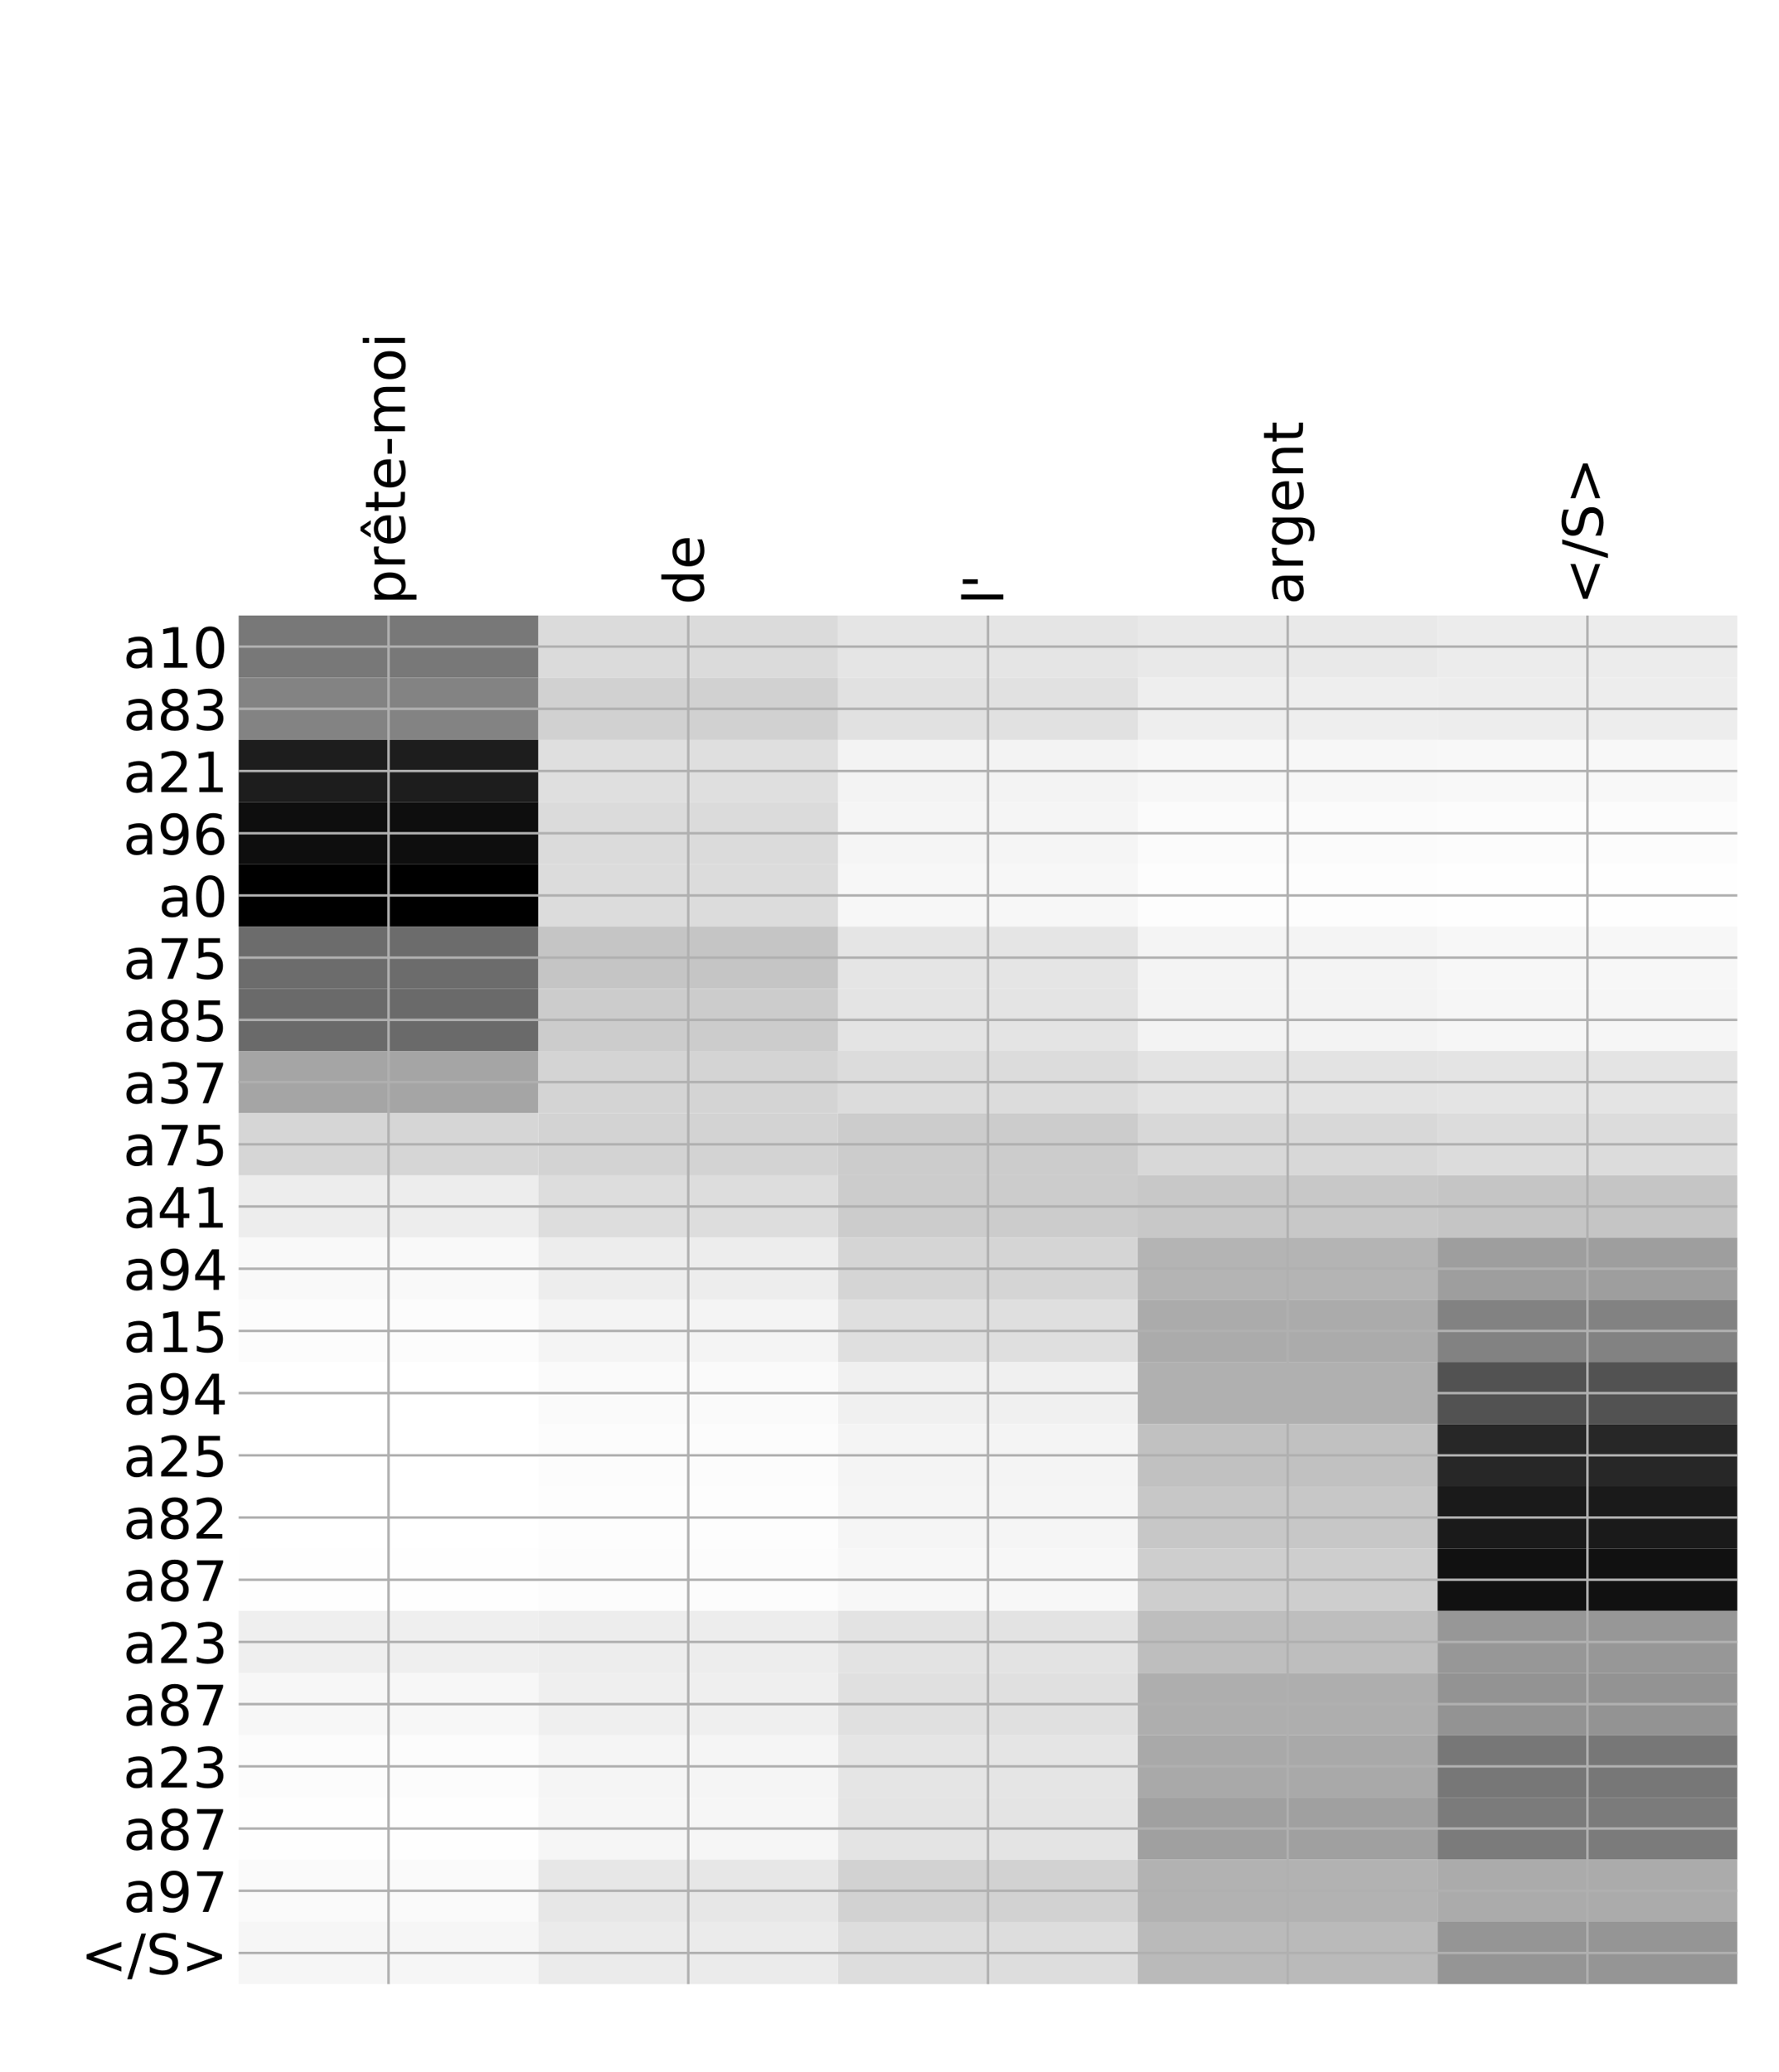 <?xml version="1.0" encoding="utf-8" standalone="no"?>
<!DOCTYPE svg PUBLIC "-//W3C//DTD SVG 1.1//EN"
  "http://www.w3.org/Graphics/SVG/1.1/DTD/svg11.dtd">
<!-- Created with matplotlib (http://matplotlib.org/) -->
<svg height="671pt" version="1.1" viewBox="0 0 576 671" width="576pt" xmlns="http://www.w3.org/2000/svg" xmlns:xlink="http://www.w3.org/1999/xlink">
 <defs>
  <style type="text/css">
*{stroke-linecap:butt;stroke-linejoin:round;}
  </style>
 </defs>
 <g id="figure_1">
  <g id="patch_1">
   <path d="M 0 672 
L 576 672 
L 576 0 
L 0 0 
z
" style="fill:#ffffff;"/>
  </g>
  <g id="axes_1">
   <g id="PolyCollection_1">
    <path clip-path="url(#pbce739ee31)" d="M 77.275 199.306 
L 77.275 219.449 
L 174.32 219.449 
L 174.32 199.306 
L 77.275 199.306 
z
" style="fill:#787878;"/>
    <path clip-path="url(#pbce739ee31)" d="M 174.32 199.306 
L 174.32 219.449 
L 271.365 219.449 
L 271.365 199.306 
L 174.32 199.306 
z
" style="fill:#dbdbdb;"/>
    <path clip-path="url(#pbce739ee31)" d="M 271.365 199.306 
L 271.365 219.449 
L 368.41 219.449 
L 368.41 199.306 
L 271.365 199.306 
z
" style="fill:#e5e5e5;"/>
    <path clip-path="url(#pbce739ee31)" d="M 368.41 199.306 
L 368.41 219.449 
L 465.455 219.449 
L 465.455 199.306 
L 368.41 199.306 
z
" style="fill:#e9e9e9;"/>
    <path clip-path="url(#pbce739ee31)" d="M 465.455 199.306 
L 465.455 219.449 
L 562.5 219.449 
L 562.5 199.306 
L 465.455 199.306 
z
" style="fill:#ececec;"/>
    <path clip-path="url(#pbce739ee31)" d="M 77.275 219.449 
L 77.275 239.592 
L 174.32 239.592 
L 174.32 219.449 
L 77.275 219.449 
z
" style="fill:#838383;"/>
    <path clip-path="url(#pbce739ee31)" d="M 174.32 219.449 
L 174.32 239.592 
L 271.365 239.592 
L 271.365 219.449 
L 174.32 219.449 
z
" style="fill:#d1d1d1;"/>
    <path clip-path="url(#pbce739ee31)" d="M 271.365 219.449 
L 271.365 239.592 
L 368.41 239.592 
L 368.41 219.449 
L 271.365 219.449 
z
" style="fill:#e1e1e1;"/>
    <path clip-path="url(#pbce739ee31)" d="M 368.41 219.449 
L 368.41 239.592 
L 465.455 239.592 
L 465.455 219.449 
L 368.41 219.449 
z
" style="fill:#eeeeee;"/>
    <path clip-path="url(#pbce739ee31)" d="M 465.455 219.449 
L 465.455 239.592 
L 562.5 239.592 
L 562.5 219.449 
L 465.455 219.449 
z
" style="fill:#ededed;"/>
    <path clip-path="url(#pbce739ee31)" d="M 77.275 239.592 
L 77.275 259.736 
L 174.32 259.736 
L 174.32 239.592 
L 77.275 239.592 
z
" style="fill:#1d1d1d;"/>
    <path clip-path="url(#pbce739ee31)" d="M 174.32 239.592 
L 174.32 259.736 
L 271.365 259.736 
L 271.365 239.592 
L 174.32 239.592 
z
" style="fill:#dfdfdf;"/>
    <path clip-path="url(#pbce739ee31)" d="M 271.365 239.592 
L 271.365 259.736 
L 368.41 259.736 
L 368.41 239.592 
L 271.365 239.592 
z
" style="fill:#f3f3f3;"/>
    <path clip-path="url(#pbce739ee31)" d="M 368.41 239.592 
L 368.41 259.736 
L 465.455 259.736 
L 465.455 239.592 
L 368.41 239.592 
z
" style="fill:#f7f7f7;"/>
    <path clip-path="url(#pbce739ee31)" d="M 465.455 239.592 
L 465.455 259.736 
L 562.5 259.736 
L 562.5 239.592 
L 465.455 239.592 
z
" style="fill:#f8f8f8;"/>
    <path clip-path="url(#pbce739ee31)" d="M 77.275 259.736 
L 77.275 279.879 
L 174.32 279.879 
L 174.32 259.736 
L 77.275 259.736 
z
" style="fill:#0e0e0e;"/>
    <path clip-path="url(#pbce739ee31)" d="M 174.32 259.736 
L 174.32 279.879 
L 271.365 279.879 
L 271.365 259.736 
L 174.32 259.736 
z
" style="fill:#dbdbdb;"/>
    <path clip-path="url(#pbce739ee31)" d="M 271.365 259.736 
L 271.365 279.879 
L 368.41 279.879 
L 368.41 259.736 
L 271.365 259.736 
z
" style="fill:#f5f5f5;"/>
    <path clip-path="url(#pbce739ee31)" d="M 368.41 259.736 
L 368.41 279.879 
L 465.455 279.879 
L 465.455 259.736 
L 368.41 259.736 
z
" style="fill:#fbfbfb;"/>
    <path clip-path="url(#pbce739ee31)" d="M 465.455 259.736 
L 465.455 279.879 
L 562.5 279.879 
L 562.5 259.736 
L 465.455 259.736 
z
" style="fill:#fcfcfc;"/>
    <path clip-path="url(#pbce739ee31)" d="M 77.275 279.879 
L 77.275 300.022 
L 174.32 300.022 
L 174.32 279.879 
L 77.275 279.879 
z
"/>
    <path clip-path="url(#pbce739ee31)" d="M 174.32 279.879 
L 174.32 300.022 
L 271.365 300.022 
L 271.365 279.879 
L 174.32 279.879 
z
" style="fill:#dcdcdc;"/>
    <path clip-path="url(#pbce739ee31)" d="M 271.365 279.879 
L 271.365 300.022 
L 368.41 300.022 
L 368.41 279.879 
L 271.365 279.879 
z
" style="fill:#f7f7f7;"/>
    <path clip-path="url(#pbce739ee31)" d="M 368.41 279.879 
L 368.41 300.022 
L 465.455 300.022 
L 465.455 279.879 
L 368.41 279.879 
z
" style="fill:#fdfdfd;"/>
    <path clip-path="url(#pbce739ee31)" d="M 465.455 279.879 
L 465.455 300.022 
L 562.5 300.022 
L 562.5 279.879 
L 465.455 279.879 
z
" style="fill:#fefefe;"/>
    <path clip-path="url(#pbce739ee31)" d="M 77.275 300.022 
L 77.275 320.166 
L 174.32 320.166 
L 174.32 300.022 
L 77.275 300.022 
z
" style="fill:#6c6c6c;"/>
    <path clip-path="url(#pbce739ee31)" d="M 174.32 300.022 
L 174.32 320.166 
L 271.365 320.166 
L 271.365 300.022 
L 174.32 300.022 
z
" style="fill:#c5c5c5;"/>
    <path clip-path="url(#pbce739ee31)" d="M 271.365 300.022 
L 271.365 320.166 
L 368.41 320.166 
L 368.41 300.022 
L 271.365 300.022 
z
" style="fill:#e5e5e5;"/>
    <path clip-path="url(#pbce739ee31)" d="M 368.41 300.022 
L 368.41 320.166 
L 465.455 320.166 
L 465.455 300.022 
L 368.41 300.022 
z
" style="fill:#f4f4f4;"/>
    <path clip-path="url(#pbce739ee31)" d="M 465.455 300.022 
L 465.455 320.166 
L 562.5 320.166 
L 562.5 300.022 
L 465.455 300.022 
z
" style="fill:#f7f7f7;"/>
    <path clip-path="url(#pbce739ee31)" d="M 77.275 320.166 
L 77.275 340.309 
L 174.32 340.309 
L 174.32 320.166 
L 77.275 320.166 
z
" style="fill:#6a6a6a;"/>
    <path clip-path="url(#pbce739ee31)" d="M 174.32 320.166 
L 174.32 340.309 
L 271.365 340.309 
L 271.365 320.166 
L 174.32 320.166 
z
" style="fill:#cccccc;"/>
    <path clip-path="url(#pbce739ee31)" d="M 271.365 320.166 
L 271.365 340.309 
L 368.41 340.309 
L 368.41 320.166 
L 271.365 320.166 
z
" style="fill:#e4e4e4;"/>
    <path clip-path="url(#pbce739ee31)" d="M 368.41 320.166 
L 368.41 340.309 
L 465.455 340.309 
L 465.455 320.166 
L 368.41 320.166 
z
" style="fill:#f3f3f3;"/>
    <path clip-path="url(#pbce739ee31)" d="M 465.455 320.166 
L 465.455 340.309 
L 562.5 340.309 
L 562.5 320.166 
L 465.455 320.166 
z
" style="fill:#f6f6f6;"/>
    <path clip-path="url(#pbce739ee31)" d="M 77.275 340.309 
L 77.275 360.453 
L 174.32 360.453 
L 174.32 340.309 
L 77.275 340.309 
z
" style="fill:#a5a5a5;"/>
    <path clip-path="url(#pbce739ee31)" d="M 174.32 340.309 
L 174.32 360.453 
L 271.365 360.453 
L 271.365 340.309 
L 174.32 340.309 
z
" style="fill:#d4d4d4;"/>
    <path clip-path="url(#pbce739ee31)" d="M 271.365 340.309 
L 271.365 360.453 
L 368.41 360.453 
L 368.41 340.309 
L 271.365 340.309 
z
" style="fill:#dcdcdc;"/>
    <path clip-path="url(#pbce739ee31)" d="M 368.41 340.309 
L 368.41 360.453 
L 465.455 360.453 
L 465.455 340.309 
L 368.41 340.309 
z
" style="fill:#e3e3e3;"/>
    <path clip-path="url(#pbce739ee31)" d="M 465.455 340.309 
L 465.455 360.453 
L 562.5 360.453 
L 562.5 340.309 
L 465.455 340.309 
z
" style="fill:#e4e4e4;"/>
    <path clip-path="url(#pbce739ee31)" d="M 77.275 360.453 
L 77.275 380.596 
L 174.32 380.596 
L 174.32 360.453 
L 77.275 360.453 
z
" style="fill:#d6d6d6;"/>
    <path clip-path="url(#pbce739ee31)" d="M 174.32 360.453 
L 174.32 380.596 
L 271.365 380.596 
L 271.365 360.453 
L 174.32 360.453 
z
" style="fill:#d3d3d3;"/>
    <path clip-path="url(#pbce739ee31)" d="M 271.365 360.453 
L 271.365 380.596 
L 368.41 380.596 
L 368.41 360.453 
L 271.365 360.453 
z
" style="fill:#cccccc;"/>
    <path clip-path="url(#pbce739ee31)" d="M 368.41 360.453 
L 368.41 380.596 
L 465.455 380.596 
L 465.455 360.453 
L 368.41 360.453 
z
" style="fill:#d8d8d8;"/>
    <path clip-path="url(#pbce739ee31)" d="M 465.455 360.453 
L 465.455 380.596 
L 562.5 380.596 
L 562.5 360.453 
L 465.455 360.453 
z
" style="fill:#dcdcdc;"/>
    <path clip-path="url(#pbce739ee31)" d="M 77.275 380.596 
L 77.275 400.739 
L 174.32 400.739 
L 174.32 380.596 
L 77.275 380.596 
z
" style="fill:#ededed;"/>
    <path clip-path="url(#pbce739ee31)" d="M 174.32 380.596 
L 174.32 400.739 
L 271.365 400.739 
L 271.365 380.596 
L 174.32 380.596 
z
" style="fill:#dddddd;"/>
    <path clip-path="url(#pbce739ee31)" d="M 271.365 380.596 
L 271.365 400.739 
L 368.41 400.739 
L 368.41 380.596 
L 271.365 380.596 
z
" style="fill:#cccccc;"/>
    <path clip-path="url(#pbce739ee31)" d="M 368.41 380.596 
L 368.41 400.739 
L 465.455 400.739 
L 465.455 380.596 
L 368.41 380.596 
z
" style="fill:#c8c8c8;"/>
    <path clip-path="url(#pbce739ee31)" d="M 465.455 380.596 
L 465.455 400.739 
L 562.5 400.739 
L 562.5 380.596 
L 465.455 380.596 
z
" style="fill:#c5c5c5;"/>
    <path clip-path="url(#pbce739ee31)" d="M 77.275 400.739 
L 77.275 420.883 
L 174.32 420.883 
L 174.32 400.739 
L 77.275 400.739 
z
" style="fill:#f9f9f9;"/>
    <path clip-path="url(#pbce739ee31)" d="M 174.32 400.739 
L 174.32 420.883 
L 271.365 420.883 
L 271.365 400.739 
L 174.32 400.739 
z
" style="fill:#ededed;"/>
    <path clip-path="url(#pbce739ee31)" d="M 271.365 400.739 
L 271.365 420.883 
L 368.41 420.883 
L 368.41 400.739 
L 271.365 400.739 
z
" style="fill:#d5d5d5;"/>
    <path clip-path="url(#pbce739ee31)" d="M 368.41 400.739 
L 368.41 420.883 
L 465.455 420.883 
L 465.455 400.739 
L 368.41 400.739 
z
" style="fill:#b4b4b4;"/>
    <path clip-path="url(#pbce739ee31)" d="M 465.455 400.739 
L 465.455 420.883 
L 562.5 420.883 
L 562.5 400.739 
L 465.455 400.739 
z
" style="fill:#9e9e9e;"/>
    <path clip-path="url(#pbce739ee31)" d="M 77.275 420.883 
L 77.275 441.026 
L 174.32 441.026 
L 174.32 420.883 
L 77.275 420.883 
z
" style="fill:#fcfcfc;"/>
    <path clip-path="url(#pbce739ee31)" d="M 174.32 420.883 
L 174.32 441.026 
L 271.365 441.026 
L 271.365 420.883 
L 174.32 420.883 
z
" style="fill:#f4f4f4;"/>
    <path clip-path="url(#pbce739ee31)" d="M 271.365 420.883 
L 271.365 441.026 
L 368.41 441.026 
L 368.41 420.883 
L 271.365 420.883 
z
" style="fill:#dfdfdf;"/>
    <path clip-path="url(#pbce739ee31)" d="M 368.41 420.883 
L 368.41 441.026 
L 465.455 441.026 
L 465.455 420.883 
L 368.41 420.883 
z
" style="fill:#ababab;"/>
    <path clip-path="url(#pbce739ee31)" d="M 465.455 420.883 
L 465.455 441.026 
L 562.5 441.026 
L 562.5 420.883 
L 465.455 420.883 
z
" style="fill:#828282;"/>
    <path clip-path="url(#pbce739ee31)" d="M 77.275 441.026 
L 77.275 461.17 
L 174.32 461.17 
L 174.32 441.026 
L 77.275 441.026 
z
" style="fill:#ffffff;"/>
    <path clip-path="url(#pbce739ee31)" d="M 174.32 441.026 
L 174.32 461.17 
L 271.365 461.17 
L 271.365 441.026 
L 174.32 441.026 
z
" style="fill:#fafafa;"/>
    <path clip-path="url(#pbce739ee31)" d="M 271.365 441.026 
L 271.365 461.17 
L 368.41 461.17 
L 368.41 441.026 
L 271.365 441.026 
z
" style="fill:#f0f0f0;"/>
    <path clip-path="url(#pbce739ee31)" d="M 368.41 441.026 
L 368.41 461.17 
L 465.455 461.17 
L 465.455 441.026 
L 368.41 441.026 
z
" style="fill:#b0b0b0;"/>
    <path clip-path="url(#pbce739ee31)" d="M 465.455 441.026 
L 465.455 461.17 
L 562.5 461.17 
L 562.5 441.026 
L 465.455 441.026 
z
" style="fill:#525252;"/>
    <path clip-path="url(#pbce739ee31)" d="M 77.275 461.17 
L 77.275 481.313 
L 174.32 481.313 
L 174.32 461.17 
L 77.275 461.17 
z
" style="fill:#ffffff;"/>
    <path clip-path="url(#pbce739ee31)" d="M 174.32 461.17 
L 174.32 481.313 
L 271.365 481.313 
L 271.365 461.17 
L 174.32 461.17 
z
" style="fill:#fcfcfc;"/>
    <path clip-path="url(#pbce739ee31)" d="M 271.365 461.17 
L 271.365 481.313 
L 368.41 481.313 
L 368.41 461.17 
L 271.365 461.17 
z
" style="fill:#f4f4f4;"/>
    <path clip-path="url(#pbce739ee31)" d="M 368.41 461.17 
L 368.41 481.313 
L 465.455 481.313 
L 465.455 461.17 
L 368.41 461.17 
z
" style="fill:#c1c1c1;"/>
    <path clip-path="url(#pbce739ee31)" d="M 465.455 461.17 
L 465.455 481.313 
L 562.5 481.313 
L 562.5 461.17 
L 465.455 461.17 
z
" style="fill:#272727;"/>
    <path clip-path="url(#pbce739ee31)" d="M 77.275 481.313 
L 77.275 501.456 
L 174.32 501.456 
L 174.32 481.313 
L 77.275 481.313 
z
" style="fill:#ffffff;"/>
    <path clip-path="url(#pbce739ee31)" d="M 174.32 481.313 
L 174.32 501.456 
L 271.365 501.456 
L 271.365 481.313 
L 174.32 481.313 
z
" style="fill:#fdfdfd;"/>
    <path clip-path="url(#pbce739ee31)" d="M 271.365 481.313 
L 271.365 501.456 
L 368.41 501.456 
L 368.41 481.313 
L 271.365 481.313 
z
" style="fill:#f5f5f5;"/>
    <path clip-path="url(#pbce739ee31)" d="M 368.41 481.313 
L 368.41 501.456 
L 465.455 501.456 
L 465.455 481.313 
L 368.41 481.313 
z
" style="fill:#c7c7c7;"/>
    <path clip-path="url(#pbce739ee31)" d="M 465.455 481.313 
L 465.455 501.456 
L 562.5 501.456 
L 562.5 481.313 
L 465.455 481.313 
z
" style="fill:#1a1a1a;"/>
    <path clip-path="url(#pbce739ee31)" d="M 77.275 501.456 
L 77.275 521.6 
L 174.32 521.6 
L 174.32 501.456 
L 77.275 501.456 
z
" style="fill:#fefefe;"/>
    <path clip-path="url(#pbce739ee31)" d="M 174.32 501.456 
L 174.32 521.6 
L 271.365 521.6 
L 271.365 501.456 
L 174.32 501.456 
z
" style="fill:#fcfcfc;"/>
    <path clip-path="url(#pbce739ee31)" d="M 271.365 501.456 
L 271.365 521.6 
L 368.41 521.6 
L 368.41 501.456 
L 271.365 501.456 
z
" style="fill:#f7f7f7;"/>
    <path clip-path="url(#pbce739ee31)" d="M 368.41 501.456 
L 368.41 521.6 
L 465.455 521.6 
L 465.455 501.456 
L 368.41 501.456 
z
" style="fill:#cecece;"/>
    <path clip-path="url(#pbce739ee31)" d="M 465.455 501.456 
L 465.455 521.6 
L 562.5 521.6 
L 562.5 501.456 
L 465.455 501.456 
z
" style="fill:#111111;"/>
    <path clip-path="url(#pbce739ee31)" d="M 77.275 521.6 
L 77.275 541.743 
L 174.32 541.743 
L 174.32 521.6 
L 77.275 521.6 
z
" style="fill:#efefef;"/>
    <path clip-path="url(#pbce739ee31)" d="M 174.32 521.6 
L 174.32 541.743 
L 271.365 541.743 
L 271.365 521.6 
L 174.32 521.6 
z
" style="fill:#ededed;"/>
    <path clip-path="url(#pbce739ee31)" d="M 271.365 521.6 
L 271.365 541.743 
L 368.41 541.743 
L 368.41 521.6 
L 271.365 521.6 
z
" style="fill:#e3e3e3;"/>
    <path clip-path="url(#pbce739ee31)" d="M 368.41 521.6 
L 368.41 541.743 
L 465.455 541.743 
L 465.455 521.6 
L 368.41 521.6 
z
" style="fill:#bebebe;"/>
    <path clip-path="url(#pbce739ee31)" d="M 465.455 521.6 
L 465.455 541.743 
L 562.5 541.743 
L 562.5 521.6 
L 465.455 521.6 
z
" style="fill:#979797;"/>
    <path clip-path="url(#pbce739ee31)" d="M 77.275 541.743 
L 77.275 561.886 
L 174.32 561.886 
L 174.32 541.743 
L 77.275 541.743 
z
" style="fill:#f7f7f7;"/>
    <path clip-path="url(#pbce739ee31)" d="M 174.32 541.743 
L 174.32 561.886 
L 271.365 561.886 
L 271.365 541.743 
L 174.32 541.743 
z
" style="fill:#efefef;"/>
    <path clip-path="url(#pbce739ee31)" d="M 271.365 541.743 
L 271.365 561.886 
L 368.41 561.886 
L 368.41 541.743 
L 271.365 541.743 
z
" style="fill:#e0e0e0;"/>
    <path clip-path="url(#pbce739ee31)" d="M 368.41 541.743 
L 368.41 561.886 
L 465.455 561.886 
L 465.455 541.743 
L 368.41 541.743 
z
" style="fill:#aeaeae;"/>
    <path clip-path="url(#pbce739ee31)" d="M 465.455 541.743 
L 465.455 561.886 
L 562.5 561.886 
L 562.5 541.743 
L 465.455 541.743 
z
" style="fill:#939393;"/>
    <path clip-path="url(#pbce739ee31)" d="M 77.275 561.886 
L 77.275 582.03 
L 174.32 582.03 
L 174.32 561.886 
L 77.275 561.886 
z
" style="fill:#fcfcfc;"/>
    <path clip-path="url(#pbce739ee31)" d="M 174.32 561.886 
L 174.32 582.03 
L 271.365 582.03 
L 271.365 561.886 
L 174.32 561.886 
z
" style="fill:#f5f5f5;"/>
    <path clip-path="url(#pbce739ee31)" d="M 271.365 561.886 
L 271.365 582.03 
L 368.41 582.03 
L 368.41 561.886 
L 271.365 561.886 
z
" style="fill:#e5e5e5;"/>
    <path clip-path="url(#pbce739ee31)" d="M 368.41 561.886 
L 368.41 582.03 
L 465.455 582.03 
L 465.455 561.886 
L 368.41 561.886 
z
" style="fill:#a9a9a9;"/>
    <path clip-path="url(#pbce739ee31)" d="M 465.455 561.886 
L 465.455 582.03 
L 562.5 582.03 
L 562.5 561.886 
L 465.455 561.886 
z
" style="fill:#777777;"/>
    <path clip-path="url(#pbce739ee31)" d="M 77.275 582.03 
L 77.275 602.173 
L 174.32 602.173 
L 174.32 582.03 
L 77.275 582.03 
z
" style="fill:#fefefe;"/>
    <path clip-path="url(#pbce739ee31)" d="M 174.32 582.03 
L 174.32 602.173 
L 271.365 602.173 
L 271.365 582.03 
L 174.32 582.03 
z
" style="fill:#f6f6f6;"/>
    <path clip-path="url(#pbce739ee31)" d="M 271.365 582.03 
L 271.365 602.173 
L 368.41 602.173 
L 368.41 582.03 
L 271.365 582.03 
z
" style="fill:#e4e4e4;"/>
    <path clip-path="url(#pbce739ee31)" d="M 368.41 582.03 
L 368.41 602.173 
L 465.455 602.173 
L 465.455 582.03 
L 368.41 582.03 
z
" style="fill:#a0a0a0;"/>
    <path clip-path="url(#pbce739ee31)" d="M 465.455 582.03 
L 465.455 602.173 
L 562.5 602.173 
L 562.5 582.03 
L 465.455 582.03 
z
" style="fill:#7b7b7b;"/>
    <path clip-path="url(#pbce739ee31)" d="M 77.275 602.173 
L 77.275 622.317 
L 174.32 622.317 
L 174.32 602.173 
L 77.275 602.173 
z
" style="fill:#fafafa;"/>
    <path clip-path="url(#pbce739ee31)" d="M 174.32 602.173 
L 174.32 622.317 
L 271.365 622.317 
L 271.365 602.173 
L 174.32 602.173 
z
" style="fill:#e7e7e7;"/>
    <path clip-path="url(#pbce739ee31)" d="M 271.365 602.173 
L 271.365 622.317 
L 368.41 622.317 
L 368.41 602.173 
L 271.365 602.173 
z
" style="fill:#d2d2d2;"/>
    <path clip-path="url(#pbce739ee31)" d="M 368.41 602.173 
L 368.41 622.317 
L 465.455 622.317 
L 465.455 602.173 
L 368.41 602.173 
z
" style="fill:#b2b2b2;"/>
    <path clip-path="url(#pbce739ee31)" d="M 465.455 602.173 
L 465.455 622.317 
L 562.5 622.317 
L 562.5 602.173 
L 465.455 602.173 
z
" style="fill:#ababab;"/>
    <path clip-path="url(#pbce739ee31)" d="M 77.275 622.317 
L 77.275 642.46 
L 174.32 642.46 
L 174.32 622.317 
L 77.275 622.317 
z
" style="fill:#f6f6f6;"/>
    <path clip-path="url(#pbce739ee31)" d="M 174.32 622.317 
L 174.32 642.46 
L 271.365 642.46 
L 271.365 622.317 
L 174.32 622.317 
z
" style="fill:#ebebeb;"/>
    <path clip-path="url(#pbce739ee31)" d="M 271.365 622.317 
L 271.365 642.46 
L 368.41 642.46 
L 368.41 622.317 
L 271.365 622.317 
z
" style="fill:#dddddd;"/>
    <path clip-path="url(#pbce739ee31)" d="M 368.41 622.317 
L 368.41 642.46 
L 465.455 642.46 
L 465.455 622.317 
L 368.41 622.317 
z
" style="fill:#bababa;"/>
    <path clip-path="url(#pbce739ee31)" d="M 465.455 622.317 
L 465.455 642.46 
L 562.5 642.46 
L 562.5 622.317 
L 465.455 622.317 
z
" style="fill:#959595;"/>
   </g>
   <g id="matplotlib.axis_1">
    <g id="xtick_1">
     <g id="line2d_1">
      <path clip-path="url(#pbce739ee31)" d="M 125.797 642.46 
L 125.797 199.306 
" style="fill:none;stroke:#b0b0b0;stroke-linecap:square;stroke-width:0.8;"/>
     </g>
     <g id="line2d_2"/>
     <g id="text_1">
      <!-- prête-moi -->
      <defs>
       <path d="M 18.109 8.203 
L 18.109 -20.797 
L 9.078 -20.797 
L 9.078 54.688 
L 18.109 54.688 
L 18.109 46.391 
Q 20.953 51.266 25.266 53.625 
Q 29.594 56 35.594 56 
Q 45.562 56 51.781 48.094 
Q 58.016 40.188 58.016 27.297 
Q 58.016 14.406 51.781 6.484 
Q 45.562 -1.422 35.594 -1.422 
Q 29.594 -1.422 25.266 0.953 
Q 20.953 3.328 18.109 8.203 
z
M 48.688 27.297 
Q 48.688 37.203 44.609 42.844 
Q 40.531 48.484 33.406 48.484 
Q 26.266 48.484 22.188 42.844 
Q 18.109 37.203 18.109 27.297 
Q 18.109 17.391 22.188 11.75 
Q 26.266 6.109 33.406 6.109 
Q 40.531 6.109 44.609 11.75 
Q 48.688 17.391 48.688 27.297 
z
" id="DejaVuSans-70"/>
       <path d="M 41.109 46.297 
Q 39.594 47.172 37.812 47.578 
Q 36.031 48 33.891 48 
Q 26.266 48 22.188 43.047 
Q 18.109 38.094 18.109 28.812 
L 18.109 0 
L 9.078 0 
L 9.078 54.688 
L 18.109 54.688 
L 18.109 46.188 
Q 20.953 51.172 25.484 53.578 
Q 30.031 56 36.531 56 
Q 37.453 56 38.578 55.875 
Q 39.703 55.766 41.062 55.516 
z
" id="DejaVuSans-72"/>
       <path d="M 56.203 29.594 
L 56.203 25.203 
L 14.891 25.203 
Q 15.484 15.922 20.484 11.062 
Q 25.484 6.203 34.422 6.203 
Q 39.594 6.203 44.453 7.469 
Q 49.312 8.734 54.109 11.281 
L 54.109 2.781 
Q 49.266 0.734 44.188 -0.344 
Q 39.109 -1.422 33.891 -1.422 
Q 20.797 -1.422 13.156 6.188 
Q 5.516 13.812 5.516 26.812 
Q 5.516 40.234 12.766 48.109 
Q 20.016 56 32.328 56 
Q 43.359 56 49.781 48.891 
Q 56.203 41.797 56.203 29.594 
z
M 47.219 32.234 
Q 47.125 39.594 43.094 43.984 
Q 39.062 48.391 32.422 48.391 
Q 24.906 48.391 20.391 44.141 
Q 15.875 39.891 15.188 32.172 
z
M 28.141 79.984 
L 35.359 79.984 
L 47.328 61.625 
L 40.547 61.625 
L 31.75 73.578 
L 22.969 61.625 
L 16.172 61.625 
z
" id="DejaVuSans-ea"/>
       <path d="M 18.312 70.219 
L 18.312 54.688 
L 36.812 54.688 
L 36.812 47.703 
L 18.312 47.703 
L 18.312 18.016 
Q 18.312 11.328 20.141 9.422 
Q 21.969 7.516 27.594 7.516 
L 36.812 7.516 
L 36.812 0 
L 27.594 0 
Q 17.188 0 13.234 3.875 
Q 9.281 7.766 9.281 18.016 
L 9.281 47.703 
L 2.688 47.703 
L 2.688 54.688 
L 9.281 54.688 
L 9.281 70.219 
z
" id="DejaVuSans-74"/>
       <path d="M 56.203 29.594 
L 56.203 25.203 
L 14.891 25.203 
Q 15.484 15.922 20.484 11.062 
Q 25.484 6.203 34.422 6.203 
Q 39.594 6.203 44.453 7.469 
Q 49.312 8.734 54.109 11.281 
L 54.109 2.781 
Q 49.266 0.734 44.188 -0.344 
Q 39.109 -1.422 33.891 -1.422 
Q 20.797 -1.422 13.156 6.188 
Q 5.516 13.812 5.516 26.812 
Q 5.516 40.234 12.766 48.109 
Q 20.016 56 32.328 56 
Q 43.359 56 49.781 48.891 
Q 56.203 41.797 56.203 29.594 
z
M 47.219 32.234 
Q 47.125 39.594 43.094 43.984 
Q 39.062 48.391 32.422 48.391 
Q 24.906 48.391 20.391 44.141 
Q 15.875 39.891 15.188 32.172 
z
" id="DejaVuSans-65"/>
       <path d="M 4.891 31.391 
L 31.203 31.391 
L 31.203 23.391 
L 4.891 23.391 
z
" id="DejaVuSans-2d"/>
       <path d="M 52 44.188 
Q 55.375 50.25 60.062 53.125 
Q 64.75 56 71.094 56 
Q 79.641 56 84.281 50.016 
Q 88.922 44.047 88.922 33.016 
L 88.922 0 
L 79.891 0 
L 79.891 32.719 
Q 79.891 40.578 77.094 44.375 
Q 74.312 48.188 68.609 48.188 
Q 61.625 48.188 57.562 43.547 
Q 53.516 38.922 53.516 30.906 
L 53.516 0 
L 44.484 0 
L 44.484 32.719 
Q 44.484 40.625 41.703 44.406 
Q 38.922 48.188 33.109 48.188 
Q 26.219 48.188 22.156 43.531 
Q 18.109 38.875 18.109 30.906 
L 18.109 0 
L 9.078 0 
L 9.078 54.688 
L 18.109 54.688 
L 18.109 46.188 
Q 21.188 51.219 25.484 53.609 
Q 29.781 56 35.688 56 
Q 41.656 56 45.828 52.969 
Q 50 49.953 52 44.188 
z
" id="DejaVuSans-6d"/>
       <path d="M 30.609 48.391 
Q 23.391 48.391 19.188 42.75 
Q 14.984 37.109 14.984 27.297 
Q 14.984 17.484 19.156 11.844 
Q 23.344 6.203 30.609 6.203 
Q 37.797 6.203 41.984 11.859 
Q 46.188 17.531 46.188 27.297 
Q 46.188 37.016 41.984 42.703 
Q 37.797 48.391 30.609 48.391 
z
M 30.609 56 
Q 42.328 56 49.016 48.375 
Q 55.719 40.766 55.719 27.297 
Q 55.719 13.875 49.016 6.219 
Q 42.328 -1.422 30.609 -1.422 
Q 18.844 -1.422 12.172 6.219 
Q 5.516 13.875 5.516 27.297 
Q 5.516 40.766 12.172 48.375 
Q 18.844 56 30.609 56 
z
" id="DejaVuSans-6f"/>
       <path d="M 9.422 54.688 
L 18.406 54.688 
L 18.406 0 
L 9.422 0 
z
M 9.422 75.984 
L 18.406 75.984 
L 18.406 64.594 
L 9.422 64.594 
z
" id="DejaVuSans-69"/>
      </defs>
      <g transform="translate(131.124 195.806)rotate(-90)scale(0.18 -0.18)">
       <use xlink:href="#DejaVuSans-70"/>
       <use x="63.477" xlink:href="#DejaVuSans-72"/>
       <use x="104.559" xlink:href="#DejaVuSans-ea"/>
       <use x="166.082" xlink:href="#DejaVuSans-74"/>
       <use x="205.291" xlink:href="#DejaVuSans-65"/>
       <use x="266.814" xlink:href="#DejaVuSans-2d"/>
       <use x="302.898" xlink:href="#DejaVuSans-6d"/>
       <use x="400.311" xlink:href="#DejaVuSans-6f"/>
       <use x="461.492" xlink:href="#DejaVuSans-69"/>
      </g>
     </g>
    </g>
    <g id="xtick_2">
     <g id="line2d_3">
      <path clip-path="url(#pbce739ee31)" d="M 222.843 642.46 
L 222.843 199.306 
" style="fill:none;stroke:#b0b0b0;stroke-linecap:square;stroke-width:0.8;"/>
     </g>
     <g id="line2d_4"/>
     <g id="text_2">
      <!-- de -->
      <defs>
       <path d="M 45.406 46.391 
L 45.406 75.984 
L 54.391 75.984 
L 54.391 0 
L 45.406 0 
L 45.406 8.203 
Q 42.578 3.328 38.25 0.953 
Q 33.938 -1.422 27.875 -1.422 
Q 17.969 -1.422 11.734 6.484 
Q 5.516 14.406 5.516 27.297 
Q 5.516 40.188 11.734 48.094 
Q 17.969 56 27.875 56 
Q 33.938 56 38.25 53.625 
Q 42.578 51.266 45.406 46.391 
z
M 14.797 27.297 
Q 14.797 17.391 18.875 11.75 
Q 22.953 6.109 30.078 6.109 
Q 37.203 6.109 41.297 11.75 
Q 45.406 17.391 45.406 27.297 
Q 45.406 37.203 41.297 42.844 
Q 37.203 48.484 30.078 48.484 
Q 22.953 48.484 18.875 42.844 
Q 14.797 37.203 14.797 27.297 
z
" id="DejaVuSans-64"/>
      </defs>
      <g transform="translate(227.809 195.806)rotate(-90)scale(0.18 -0.18)">
       <use xlink:href="#DejaVuSans-64"/>
       <use x="63.477" xlink:href="#DejaVuSans-65"/>
      </g>
     </g>
    </g>
    <g id="xtick_3">
     <g id="line2d_5">
      <path clip-path="url(#pbce739ee31)" d="M 319.887 642.46 
L 319.887 199.306 
" style="fill:none;stroke:#b0b0b0;stroke-linecap:square;stroke-width:0.8;"/>
     </g>
     <g id="line2d_6"/>
     <g id="text_3">
      <!-- l' -->
      <defs>
       <path d="M 9.422 75.984 
L 18.406 75.984 
L 18.406 0 
L 9.422 0 
z
" id="DejaVuSans-6c"/>
       <path d="M 17.922 72.906 
L 17.922 45.797 
L 9.625 45.797 
L 9.625 72.906 
z
" id="DejaVuSans-27"/>
      </defs>
      <g transform="translate(324.854 195.806)rotate(-90)scale(0.18 -0.18)">
       <use xlink:href="#DejaVuSans-6c"/>
       <use x="27.783" xlink:href="#DejaVuSans-27"/>
      </g>
     </g>
    </g>
    <g id="xtick_4">
     <g id="line2d_7">
      <path clip-path="url(#pbce739ee31)" d="M 416.933 642.46 
L 416.933 199.306 
" style="fill:none;stroke:#b0b0b0;stroke-linecap:square;stroke-width:0.8;"/>
     </g>
     <g id="line2d_8"/>
     <g id="text_4">
      <!-- argent -->
      <defs>
       <path d="M 34.281 27.484 
Q 23.391 27.484 19.188 25 
Q 14.984 22.516 14.984 16.5 
Q 14.984 11.719 18.141 8.906 
Q 21.297 6.109 26.703 6.109 
Q 34.188 6.109 38.703 11.406 
Q 43.219 16.703 43.219 25.484 
L 43.219 27.484 
z
M 52.203 31.203 
L 52.203 0 
L 43.219 0 
L 43.219 8.297 
Q 40.141 3.328 35.547 0.953 
Q 30.953 -1.422 24.312 -1.422 
Q 15.922 -1.422 10.953 3.297 
Q 6 8.016 6 15.922 
Q 6 25.141 12.172 29.828 
Q 18.359 34.516 30.609 34.516 
L 43.219 34.516 
L 43.219 35.406 
Q 43.219 41.609 39.141 45 
Q 35.062 48.391 27.688 48.391 
Q 23 48.391 18.547 47.266 
Q 14.109 46.141 10.016 43.891 
L 10.016 52.203 
Q 14.938 54.109 19.578 55.047 
Q 24.219 56 28.609 56 
Q 40.484 56 46.344 49.844 
Q 52.203 43.703 52.203 31.203 
z
" id="DejaVuSans-61"/>
       <path d="M 45.406 27.984 
Q 45.406 37.75 41.375 43.109 
Q 37.359 48.484 30.078 48.484 
Q 22.859 48.484 18.828 43.109 
Q 14.797 37.75 14.797 27.984 
Q 14.797 18.266 18.828 12.891 
Q 22.859 7.516 30.078 7.516 
Q 37.359 7.516 41.375 12.891 
Q 45.406 18.266 45.406 27.984 
z
M 54.391 6.781 
Q 54.391 -7.172 48.188 -13.984 
Q 42 -20.797 29.203 -20.797 
Q 24.469 -20.797 20.266 -20.094 
Q 16.062 -19.391 12.109 -17.922 
L 12.109 -9.188 
Q 16.062 -11.328 19.922 -12.344 
Q 23.781 -13.375 27.781 -13.375 
Q 36.625 -13.375 41.016 -8.766 
Q 45.406 -4.156 45.406 5.172 
L 45.406 9.625 
Q 42.625 4.781 38.281 2.391 
Q 33.938 0 27.875 0 
Q 17.828 0 11.672 7.656 
Q 5.516 15.328 5.516 27.984 
Q 5.516 40.672 11.672 48.328 
Q 17.828 56 27.875 56 
Q 33.938 56 38.281 53.609 
Q 42.625 51.219 45.406 46.391 
L 45.406 54.688 
L 54.391 54.688 
z
" id="DejaVuSans-67"/>
       <path d="M 54.891 33.016 
L 54.891 0 
L 45.906 0 
L 45.906 32.719 
Q 45.906 40.484 42.875 44.328 
Q 39.844 48.188 33.797 48.188 
Q 26.516 48.188 22.312 43.547 
Q 18.109 38.922 18.109 30.906 
L 18.109 0 
L 9.078 0 
L 9.078 54.688 
L 18.109 54.688 
L 18.109 46.188 
Q 21.344 51.125 25.703 53.562 
Q 30.078 56 35.797 56 
Q 45.219 56 50.047 50.172 
Q 54.891 44.344 54.891 33.016 
z
" id="DejaVuSans-6e"/>
      </defs>
      <g transform="translate(421.899 195.806)rotate(-90)scale(0.18 -0.18)">
       <use xlink:href="#DejaVuSans-61"/>
       <use x="61.279" xlink:href="#DejaVuSans-72"/>
       <use x="102.377" xlink:href="#DejaVuSans-67"/>
       <use x="165.854" xlink:href="#DejaVuSans-65"/>
       <use x="227.377" xlink:href="#DejaVuSans-6e"/>
       <use x="290.756" xlink:href="#DejaVuSans-74"/>
      </g>
     </g>
    </g>
    <g id="xtick_5">
     <g id="line2d_9">
      <path clip-path="url(#pbce739ee31)" d="M 513.977 642.46 
L 513.977 199.306 
" style="fill:none;stroke:#b0b0b0;stroke-linecap:square;stroke-width:0.8;"/>
     </g>
     <g id="line2d_10"/>
     <g id="text_5">
      <!-- &lt;/S&gt; -->
      <defs>
       <path d="M 73.188 49.219 
L 22.797 31.297 
L 73.188 13.484 
L 73.188 4.594 
L 10.594 27.297 
L 10.594 35.406 
L 73.188 58.109 
z
" id="DejaVuSans-3c"/>
       <path d="M 25.391 72.906 
L 33.688 72.906 
L 8.297 -9.281 
L 0 -9.281 
z
" id="DejaVuSans-2f"/>
       <path d="M 53.516 70.516 
L 53.516 60.891 
Q 47.906 63.578 42.922 64.891 
Q 37.938 66.219 33.297 66.219 
Q 25.25 66.219 20.875 63.094 
Q 16.5 59.969 16.5 54.203 
Q 16.5 49.359 19.406 46.891 
Q 22.312 44.438 30.422 42.922 
L 36.375 41.703 
Q 47.406 39.594 52.656 34.297 
Q 57.906 29 57.906 20.125 
Q 57.906 9.516 50.797 4.047 
Q 43.703 -1.422 29.984 -1.422 
Q 24.812 -1.422 18.969 -0.25 
Q 13.141 0.922 6.891 3.219 
L 6.891 13.375 
Q 12.891 10.016 18.656 8.297 
Q 24.422 6.594 29.984 6.594 
Q 38.422 6.594 43.016 9.906 
Q 47.609 13.234 47.609 19.391 
Q 47.609 24.75 44.312 27.781 
Q 41.016 30.812 33.5 32.328 
L 27.484 33.5 
Q 16.453 35.688 11.516 40.375 
Q 6.594 45.062 6.594 53.422 
Q 6.594 63.094 13.406 68.656 
Q 20.219 74.219 32.172 74.219 
Q 37.312 74.219 42.625 73.281 
Q 47.953 72.359 53.516 70.516 
z
" id="DejaVuSans-53"/>
       <path d="M 10.594 49.219 
L 10.594 58.109 
L 73.188 35.406 
L 73.188 27.297 
L 10.594 4.594 
L 10.594 13.484 
L 60.891 31.297 
z
" id="DejaVuSans-3e"/>
      </defs>
      <g transform="translate(518.944 195.806)rotate(-90)scale(0.18 -0.18)">
       <use xlink:href="#DejaVuSans-3c"/>
       <use x="83.789" xlink:href="#DejaVuSans-2f"/>
       <use x="117.48" xlink:href="#DejaVuSans-53"/>
       <use x="180.957" xlink:href="#DejaVuSans-3e"/>
      </g>
     </g>
    </g>
   </g>
   <g id="matplotlib.axis_2">
    <g id="ytick_1">
     <g id="line2d_11">
      <path clip-path="url(#pbce739ee31)" d="M 77.275 209.377 
L 562.5 209.377 
" style="fill:none;stroke:#b0b0b0;stroke-linecap:square;stroke-width:0.8;"/>
     </g>
     <g id="line2d_12"/>
     <g id="text_6">
      <!-- a10 -->
      <defs>
       <path d="M 12.406 8.297 
L 28.516 8.297 
L 28.516 63.922 
L 10.984 60.406 
L 10.984 69.391 
L 28.422 72.906 
L 38.281 72.906 
L 38.281 8.297 
L 54.391 8.297 
L 54.391 0 
L 12.406 0 
z
" id="DejaVuSans-31"/>
       <path d="M 31.781 66.406 
Q 24.172 66.406 20.328 58.906 
Q 16.5 51.422 16.5 36.375 
Q 16.5 21.391 20.328 13.891 
Q 24.172 6.391 31.781 6.391 
Q 39.453 6.391 43.281 13.891 
Q 47.125 21.391 47.125 36.375 
Q 47.125 51.422 43.281 58.906 
Q 39.453 66.406 31.781 66.406 
z
M 31.781 74.219 
Q 44.047 74.219 50.516 64.516 
Q 56.984 54.828 56.984 36.375 
Q 56.984 17.969 50.516 8.266 
Q 44.047 -1.422 31.781 -1.422 
Q 19.531 -1.422 13.062 8.266 
Q 6.594 17.969 6.594 36.375 
Q 6.594 54.828 13.062 64.516 
Q 19.531 74.219 31.781 74.219 
z
" id="DejaVuSans-30"/>
      </defs>
      <g transform="translate(39.839 216.216)scale(0.18 -0.18)">
       <use xlink:href="#DejaVuSans-61"/>
       <use x="61.279" xlink:href="#DejaVuSans-31"/>
       <use x="124.902" xlink:href="#DejaVuSans-30"/>
      </g>
     </g>
    </g>
    <g id="ytick_2">
     <g id="line2d_13">
      <path clip-path="url(#pbce739ee31)" d="M 77.275 229.521 
L 562.5 229.521 
" style="fill:none;stroke:#b0b0b0;stroke-linecap:square;stroke-width:0.8;"/>
     </g>
     <g id="line2d_14"/>
     <g id="text_7">
      <!-- a83 -->
      <defs>
       <path d="M 31.781 34.625 
Q 24.75 34.625 20.719 30.859 
Q 16.703 27.094 16.703 20.516 
Q 16.703 13.922 20.719 10.156 
Q 24.75 6.391 31.781 6.391 
Q 38.812 6.391 42.859 10.172 
Q 46.922 13.969 46.922 20.516 
Q 46.922 27.094 42.891 30.859 
Q 38.875 34.625 31.781 34.625 
z
M 21.922 38.812 
Q 15.578 40.375 12.031 44.719 
Q 8.5 49.078 8.5 55.328 
Q 8.5 64.062 14.719 69.141 
Q 20.953 74.219 31.781 74.219 
Q 42.672 74.219 48.875 69.141 
Q 55.078 64.062 55.078 55.328 
Q 55.078 49.078 51.531 44.719 
Q 48 40.375 41.703 38.812 
Q 48.828 37.156 52.797 32.312 
Q 56.781 27.484 56.781 20.516 
Q 56.781 9.906 50.312 4.234 
Q 43.844 -1.422 31.781 -1.422 
Q 19.734 -1.422 13.25 4.234 
Q 6.781 9.906 6.781 20.516 
Q 6.781 27.484 10.781 32.312 
Q 14.797 37.156 21.922 38.812 
z
M 18.312 54.391 
Q 18.312 48.734 21.844 45.562 
Q 25.391 42.391 31.781 42.391 
Q 38.141 42.391 41.719 45.562 
Q 45.312 48.734 45.312 54.391 
Q 45.312 60.062 41.719 63.234 
Q 38.141 66.406 31.781 66.406 
Q 25.391 66.406 21.844 63.234 
Q 18.312 60.062 18.312 54.391 
z
" id="DejaVuSans-38"/>
       <path d="M 40.578 39.312 
Q 47.656 37.797 51.625 33 
Q 55.609 28.219 55.609 21.188 
Q 55.609 10.406 48.188 4.484 
Q 40.766 -1.422 27.094 -1.422 
Q 22.516 -1.422 17.656 -0.516 
Q 12.797 0.391 7.625 2.203 
L 7.625 11.719 
Q 11.719 9.328 16.594 8.109 
Q 21.484 6.891 26.812 6.891 
Q 36.078 6.891 40.938 10.547 
Q 45.797 14.203 45.797 21.188 
Q 45.797 27.641 41.281 31.266 
Q 36.766 34.906 28.719 34.906 
L 20.219 34.906 
L 20.219 43.016 
L 29.109 43.016 
Q 36.375 43.016 40.234 45.922 
Q 44.094 48.828 44.094 54.297 
Q 44.094 59.906 40.109 62.906 
Q 36.141 65.922 28.719 65.922 
Q 24.656 65.922 20.016 65.031 
Q 15.375 64.156 9.812 62.312 
L 9.812 71.094 
Q 15.438 72.656 20.344 73.438 
Q 25.25 74.219 29.594 74.219 
Q 40.828 74.219 47.359 69.109 
Q 53.906 64.016 53.906 55.328 
Q 53.906 49.266 50.438 45.094 
Q 46.969 40.922 40.578 39.312 
z
" id="DejaVuSans-33"/>
      </defs>
      <g transform="translate(39.839 236.359)scale(0.18 -0.18)">
       <use xlink:href="#DejaVuSans-61"/>
       <use x="61.279" xlink:href="#DejaVuSans-38"/>
       <use x="124.902" xlink:href="#DejaVuSans-33"/>
      </g>
     </g>
    </g>
    <g id="ytick_3">
     <g id="line2d_15">
      <path clip-path="url(#pbce739ee31)" d="M 77.275 249.664 
L 562.5 249.664 
" style="fill:none;stroke:#b0b0b0;stroke-linecap:square;stroke-width:0.8;"/>
     </g>
     <g id="line2d_16"/>
     <g id="text_8">
      <!-- a21 -->
      <defs>
       <path d="M 19.188 8.297 
L 53.609 8.297 
L 53.609 0 
L 7.328 0 
L 7.328 8.297 
Q 12.938 14.109 22.625 23.891 
Q 32.328 33.688 34.812 36.531 
Q 39.547 41.844 41.422 45.531 
Q 43.312 49.219 43.312 52.781 
Q 43.312 58.594 39.234 62.25 
Q 35.156 65.922 28.609 65.922 
Q 23.969 65.922 18.812 64.312 
Q 13.672 62.703 7.812 59.422 
L 7.812 69.391 
Q 13.766 71.781 18.938 73 
Q 24.125 74.219 28.422 74.219 
Q 39.75 74.219 46.484 68.547 
Q 53.219 62.891 53.219 53.422 
Q 53.219 48.922 51.531 44.891 
Q 49.859 40.875 45.406 35.406 
Q 44.188 33.984 37.641 27.219 
Q 31.109 20.453 19.188 8.297 
z
" id="DejaVuSans-32"/>
      </defs>
      <g transform="translate(39.839 256.503)scale(0.18 -0.18)">
       <use xlink:href="#DejaVuSans-61"/>
       <use x="61.279" xlink:href="#DejaVuSans-32"/>
       <use x="124.902" xlink:href="#DejaVuSans-31"/>
      </g>
     </g>
    </g>
    <g id="ytick_4">
     <g id="line2d_17">
      <path clip-path="url(#pbce739ee31)" d="M 77.275 269.807 
L 562.5 269.807 
" style="fill:none;stroke:#b0b0b0;stroke-linecap:square;stroke-width:0.8;"/>
     </g>
     <g id="line2d_18"/>
     <g id="text_9">
      <!-- a96 -->
      <defs>
       <path d="M 10.984 1.516 
L 10.984 10.5 
Q 14.703 8.734 18.5 7.812 
Q 22.312 6.891 25.984 6.891 
Q 35.75 6.891 40.891 13.453 
Q 46.047 20.016 46.781 33.406 
Q 43.953 29.203 39.594 26.953 
Q 35.25 24.703 29.984 24.703 
Q 19.047 24.703 12.672 31.312 
Q 6.297 37.938 6.297 49.422 
Q 6.297 60.641 12.938 67.422 
Q 19.578 74.219 30.609 74.219 
Q 43.266 74.219 49.922 64.516 
Q 56.594 54.828 56.594 36.375 
Q 56.594 19.141 48.406 8.859 
Q 40.234 -1.422 26.422 -1.422 
Q 22.703 -1.422 18.891 -0.688 
Q 15.094 0.047 10.984 1.516 
z
M 30.609 32.422 
Q 37.25 32.422 41.125 36.953 
Q 45.016 41.5 45.016 49.422 
Q 45.016 57.281 41.125 61.844 
Q 37.25 66.406 30.609 66.406 
Q 23.969 66.406 20.094 61.844 
Q 16.219 57.281 16.219 49.422 
Q 16.219 41.5 20.094 36.953 
Q 23.969 32.422 30.609 32.422 
z
" id="DejaVuSans-39"/>
       <path d="M 33.016 40.375 
Q 26.375 40.375 22.484 35.828 
Q 18.609 31.297 18.609 23.391 
Q 18.609 15.531 22.484 10.953 
Q 26.375 6.391 33.016 6.391 
Q 39.656 6.391 43.531 10.953 
Q 47.406 15.531 47.406 23.391 
Q 47.406 31.297 43.531 35.828 
Q 39.656 40.375 33.016 40.375 
z
M 52.594 71.297 
L 52.594 62.312 
Q 48.875 64.062 45.094 64.984 
Q 41.312 65.922 37.594 65.922 
Q 27.828 65.922 22.672 59.328 
Q 17.531 52.734 16.797 39.406 
Q 19.672 43.656 24.016 45.922 
Q 28.375 48.188 33.594 48.188 
Q 44.578 48.188 50.953 41.516 
Q 57.328 34.859 57.328 23.391 
Q 57.328 12.156 50.688 5.359 
Q 44.047 -1.422 33.016 -1.422 
Q 20.359 -1.422 13.672 8.266 
Q 6.984 17.969 6.984 36.375 
Q 6.984 53.656 15.188 63.938 
Q 23.391 74.219 37.203 74.219 
Q 40.922 74.219 44.703 73.484 
Q 48.484 72.75 52.594 71.297 
z
" id="DejaVuSans-36"/>
      </defs>
      <g transform="translate(39.839 276.646)scale(0.18 -0.18)">
       <use xlink:href="#DejaVuSans-61"/>
       <use x="61.279" xlink:href="#DejaVuSans-39"/>
       <use x="124.902" xlink:href="#DejaVuSans-36"/>
      </g>
     </g>
    </g>
    <g id="ytick_5">
     <g id="line2d_19">
      <path clip-path="url(#pbce739ee31)" d="M 77.275 289.951 
L 562.5 289.951 
" style="fill:none;stroke:#b0b0b0;stroke-linecap:square;stroke-width:0.8;"/>
     </g>
     <g id="line2d_20"/>
     <g id="text_10">
      <!-- a0 -->
      <g transform="translate(51.292 296.789)scale(0.18 -0.18)">
       <use xlink:href="#DejaVuSans-61"/>
       <use x="61.279" xlink:href="#DejaVuSans-30"/>
      </g>
     </g>
    </g>
    <g id="ytick_6">
     <g id="line2d_21">
      <path clip-path="url(#pbce739ee31)" d="M 77.275 310.094 
L 562.5 310.094 
" style="fill:none;stroke:#b0b0b0;stroke-linecap:square;stroke-width:0.8;"/>
     </g>
     <g id="line2d_22"/>
     <g id="text_11">
      <!-- a75 -->
      <defs>
       <path d="M 8.203 72.906 
L 55.078 72.906 
L 55.078 68.703 
L 28.609 0 
L 18.312 0 
L 43.219 64.594 
L 8.203 64.594 
z
" id="DejaVuSans-37"/>
       <path d="M 10.797 72.906 
L 49.516 72.906 
L 49.516 64.594 
L 19.828 64.594 
L 19.828 46.734 
Q 21.969 47.469 24.109 47.828 
Q 26.266 48.188 28.422 48.188 
Q 40.625 48.188 47.75 41.5 
Q 54.891 34.812 54.891 23.391 
Q 54.891 11.625 47.562 5.094 
Q 40.234 -1.422 26.906 -1.422 
Q 22.312 -1.422 17.547 -0.641 
Q 12.797 0.141 7.719 1.703 
L 7.719 11.625 
Q 12.109 9.234 16.797 8.062 
Q 21.484 6.891 26.703 6.891 
Q 35.156 6.891 40.078 11.328 
Q 45.016 15.766 45.016 23.391 
Q 45.016 31 40.078 35.438 
Q 35.156 39.891 26.703 39.891 
Q 22.75 39.891 18.812 39.016 
Q 14.891 38.141 10.797 36.281 
z
" id="DejaVuSans-35"/>
      </defs>
      <g transform="translate(39.839 316.933)scale(0.18 -0.18)">
       <use xlink:href="#DejaVuSans-61"/>
       <use x="61.279" xlink:href="#DejaVuSans-37"/>
       <use x="124.902" xlink:href="#DejaVuSans-35"/>
      </g>
     </g>
    </g>
    <g id="ytick_7">
     <g id="line2d_23">
      <path clip-path="url(#pbce739ee31)" d="M 77.275 330.238 
L 562.5 330.238 
" style="fill:none;stroke:#b0b0b0;stroke-linecap:square;stroke-width:0.8;"/>
     </g>
     <g id="line2d_24"/>
     <g id="text_12">
      <!-- a85 -->
      <g transform="translate(39.839 337.076)scale(0.18 -0.18)">
       <use xlink:href="#DejaVuSans-61"/>
       <use x="61.279" xlink:href="#DejaVuSans-38"/>
       <use x="124.902" xlink:href="#DejaVuSans-35"/>
      </g>
     </g>
    </g>
    <g id="ytick_8">
     <g id="line2d_25">
      <path clip-path="url(#pbce739ee31)" d="M 77.275 350.381 
L 562.5 350.381 
" style="fill:none;stroke:#b0b0b0;stroke-linecap:square;stroke-width:0.8;"/>
     </g>
     <g id="line2d_26"/>
     <g id="text_13">
      <!-- a37 -->
      <g transform="translate(39.839 357.22)scale(0.18 -0.18)">
       <use xlink:href="#DejaVuSans-61"/>
       <use x="61.279" xlink:href="#DejaVuSans-33"/>
       <use x="124.902" xlink:href="#DejaVuSans-37"/>
      </g>
     </g>
    </g>
    <g id="ytick_9">
     <g id="line2d_27">
      <path clip-path="url(#pbce739ee31)" d="M 77.275 370.524 
L 562.5 370.524 
" style="fill:none;stroke:#b0b0b0;stroke-linecap:square;stroke-width:0.8;"/>
     </g>
     <g id="line2d_28"/>
     <g id="text_14">
      <!-- a75 -->
      <g transform="translate(39.839 377.363)scale(0.18 -0.18)">
       <use xlink:href="#DejaVuSans-61"/>
       <use x="61.279" xlink:href="#DejaVuSans-37"/>
       <use x="124.902" xlink:href="#DejaVuSans-35"/>
      </g>
     </g>
    </g>
    <g id="ytick_10">
     <g id="line2d_29">
      <path clip-path="url(#pbce739ee31)" d="M 77.275 390.668 
L 562.5 390.668 
" style="fill:none;stroke:#b0b0b0;stroke-linecap:square;stroke-width:0.8;"/>
     </g>
     <g id="line2d_30"/>
     <g id="text_15">
      <!-- a41 -->
      <defs>
       <path d="M 37.797 64.312 
L 12.891 25.391 
L 37.797 25.391 
z
M 35.203 72.906 
L 47.609 72.906 
L 47.609 25.391 
L 58.016 25.391 
L 58.016 17.188 
L 47.609 17.188 
L 47.609 0 
L 37.797 0 
L 37.797 17.188 
L 4.891 17.188 
L 4.891 26.703 
z
" id="DejaVuSans-34"/>
      </defs>
      <g transform="translate(39.839 397.506)scale(0.18 -0.18)">
       <use xlink:href="#DejaVuSans-61"/>
       <use x="61.279" xlink:href="#DejaVuSans-34"/>
       <use x="124.902" xlink:href="#DejaVuSans-31"/>
      </g>
     </g>
    </g>
    <g id="ytick_11">
     <g id="line2d_31">
      <path clip-path="url(#pbce739ee31)" d="M 77.275 410.811 
L 562.5 410.811 
" style="fill:none;stroke:#b0b0b0;stroke-linecap:square;stroke-width:0.8;"/>
     </g>
     <g id="line2d_32"/>
     <g id="text_16">
      <!-- a94 -->
      <g transform="translate(39.839 417.65)scale(0.18 -0.18)">
       <use xlink:href="#DejaVuSans-61"/>
       <use x="61.279" xlink:href="#DejaVuSans-39"/>
       <use x="124.902" xlink:href="#DejaVuSans-34"/>
      </g>
     </g>
    </g>
    <g id="ytick_12">
     <g id="line2d_33">
      <path clip-path="url(#pbce739ee31)" d="M 77.275 430.954 
L 562.5 430.954 
" style="fill:none;stroke:#b0b0b0;stroke-linecap:square;stroke-width:0.8;"/>
     </g>
     <g id="line2d_34"/>
     <g id="text_17">
      <!-- a15 -->
      <g transform="translate(39.839 437.793)scale(0.18 -0.18)">
       <use xlink:href="#DejaVuSans-61"/>
       <use x="61.279" xlink:href="#DejaVuSans-31"/>
       <use x="124.902" xlink:href="#DejaVuSans-35"/>
      </g>
     </g>
    </g>
    <g id="ytick_13">
     <g id="line2d_35">
      <path clip-path="url(#pbce739ee31)" d="M 77.275 451.098 
L 562.5 451.098 
" style="fill:none;stroke:#b0b0b0;stroke-linecap:square;stroke-width:0.8;"/>
     </g>
     <g id="line2d_36"/>
     <g id="text_18">
      <!-- a94 -->
      <g transform="translate(39.839 457.936)scale(0.18 -0.18)">
       <use xlink:href="#DejaVuSans-61"/>
       <use x="61.279" xlink:href="#DejaVuSans-39"/>
       <use x="124.902" xlink:href="#DejaVuSans-34"/>
      </g>
     </g>
    </g>
    <g id="ytick_14">
     <g id="line2d_37">
      <path clip-path="url(#pbce739ee31)" d="M 77.275 471.241 
L 562.5 471.241 
" style="fill:none;stroke:#b0b0b0;stroke-linecap:square;stroke-width:0.8;"/>
     </g>
     <g id="line2d_38"/>
     <g id="text_19">
      <!-- a25 -->
      <g transform="translate(39.839 478.08)scale(0.18 -0.18)">
       <use xlink:href="#DejaVuSans-61"/>
       <use x="61.279" xlink:href="#DejaVuSans-32"/>
       <use x="124.902" xlink:href="#DejaVuSans-35"/>
      </g>
     </g>
    </g>
    <g id="ytick_15">
     <g id="line2d_39">
      <path clip-path="url(#pbce739ee31)" d="M 77.275 491.385 
L 562.5 491.385 
" style="fill:none;stroke:#b0b0b0;stroke-linecap:square;stroke-width:0.8;"/>
     </g>
     <g id="line2d_40"/>
     <g id="text_20">
      <!-- a82 -->
      <g transform="translate(39.839 498.223)scale(0.18 -0.18)">
       <use xlink:href="#DejaVuSans-61"/>
       <use x="61.279" xlink:href="#DejaVuSans-38"/>
       <use x="124.902" xlink:href="#DejaVuSans-32"/>
      </g>
     </g>
    </g>
    <g id="ytick_16">
     <g id="line2d_41">
      <path clip-path="url(#pbce739ee31)" d="M 77.275 511.528 
L 562.5 511.528 
" style="fill:none;stroke:#b0b0b0;stroke-linecap:square;stroke-width:0.8;"/>
     </g>
     <g id="line2d_42"/>
     <g id="text_21">
      <!-- a87 -->
      <g transform="translate(39.839 518.367)scale(0.18 -0.18)">
       <use xlink:href="#DejaVuSans-61"/>
       <use x="61.279" xlink:href="#DejaVuSans-38"/>
       <use x="124.902" xlink:href="#DejaVuSans-37"/>
      </g>
     </g>
    </g>
    <g id="ytick_17">
     <g id="line2d_43">
      <path clip-path="url(#pbce739ee31)" d="M 77.275 531.671 
L 562.5 531.671 
" style="fill:none;stroke:#b0b0b0;stroke-linecap:square;stroke-width:0.8;"/>
     </g>
     <g id="line2d_44"/>
     <g id="text_22">
      <!-- a23 -->
      <g transform="translate(39.839 538.51)scale(0.18 -0.18)">
       <use xlink:href="#DejaVuSans-61"/>
       <use x="61.279" xlink:href="#DejaVuSans-32"/>
       <use x="124.902" xlink:href="#DejaVuSans-33"/>
      </g>
     </g>
    </g>
    <g id="ytick_18">
     <g id="line2d_45">
      <path clip-path="url(#pbce739ee31)" d="M 77.275 551.815 
L 562.5 551.815 
" style="fill:none;stroke:#b0b0b0;stroke-linecap:square;stroke-width:0.8;"/>
     </g>
     <g id="line2d_46"/>
     <g id="text_23">
      <!-- a87 -->
      <g transform="translate(39.839 558.653)scale(0.18 -0.18)">
       <use xlink:href="#DejaVuSans-61"/>
       <use x="61.279" xlink:href="#DejaVuSans-38"/>
       <use x="124.902" xlink:href="#DejaVuSans-37"/>
      </g>
     </g>
    </g>
    <g id="ytick_19">
     <g id="line2d_47">
      <path clip-path="url(#pbce739ee31)" d="M 77.275 571.958 
L 562.5 571.958 
" style="fill:none;stroke:#b0b0b0;stroke-linecap:square;stroke-width:0.8;"/>
     </g>
     <g id="line2d_48"/>
     <g id="text_24">
      <!-- a23 -->
      <g transform="translate(39.839 578.797)scale(0.18 -0.18)">
       <use xlink:href="#DejaVuSans-61"/>
       <use x="61.279" xlink:href="#DejaVuSans-32"/>
       <use x="124.902" xlink:href="#DejaVuSans-33"/>
      </g>
     </g>
    </g>
    <g id="ytick_20">
     <g id="line2d_49">
      <path clip-path="url(#pbce739ee31)" d="M 77.275 592.102 
L 562.5 592.102 
" style="fill:none;stroke:#b0b0b0;stroke-linecap:square;stroke-width:0.8;"/>
     </g>
     <g id="line2d_50"/>
     <g id="text_25">
      <!-- a87 -->
      <g transform="translate(39.839 598.94)scale(0.18 -0.18)">
       <use xlink:href="#DejaVuSans-61"/>
       <use x="61.279" xlink:href="#DejaVuSans-38"/>
       <use x="124.902" xlink:href="#DejaVuSans-37"/>
      </g>
     </g>
    </g>
    <g id="ytick_21">
     <g id="line2d_51">
      <path clip-path="url(#pbce739ee31)" d="M 77.275 612.245 
L 562.5 612.245 
" style="fill:none;stroke:#b0b0b0;stroke-linecap:square;stroke-width:0.8;"/>
     </g>
     <g id="line2d_52"/>
     <g id="text_26">
      <!-- a97 -->
      <g transform="translate(39.839 619.084)scale(0.18 -0.18)">
       <use xlink:href="#DejaVuSans-61"/>
       <use x="61.279" xlink:href="#DejaVuSans-39"/>
       <use x="124.902" xlink:href="#DejaVuSans-37"/>
      </g>
     </g>
    </g>
    <g id="ytick_22">
     <g id="line2d_53">
      <path clip-path="url(#pbce739ee31)" d="M 77.275 632.388 
L 562.5 632.388 
" style="fill:none;stroke:#b0b0b0;stroke-linecap:square;stroke-width:0.8;"/>
     </g>
     <g id="line2d_54"/>
     <g id="text_27">
      <!-- &lt;/S&gt; -->
      <g transform="translate(26.117 639.227)scale(0.18 -0.18)">
       <use xlink:href="#DejaVuSans-3c"/>
       <use x="83.789" xlink:href="#DejaVuSans-2f"/>
       <use x="117.48" xlink:href="#DejaVuSans-53"/>
       <use x="180.957" xlink:href="#DejaVuSans-3e"/>
      </g>
     </g>
    </g>
   </g>
  </g>
 </g>
 <defs>
  <clipPath id="pbce739ee31">
   <rect height="443.154" width="485.225" x="77.275" y="199.306"/>
  </clipPath>
 </defs>
</svg>
